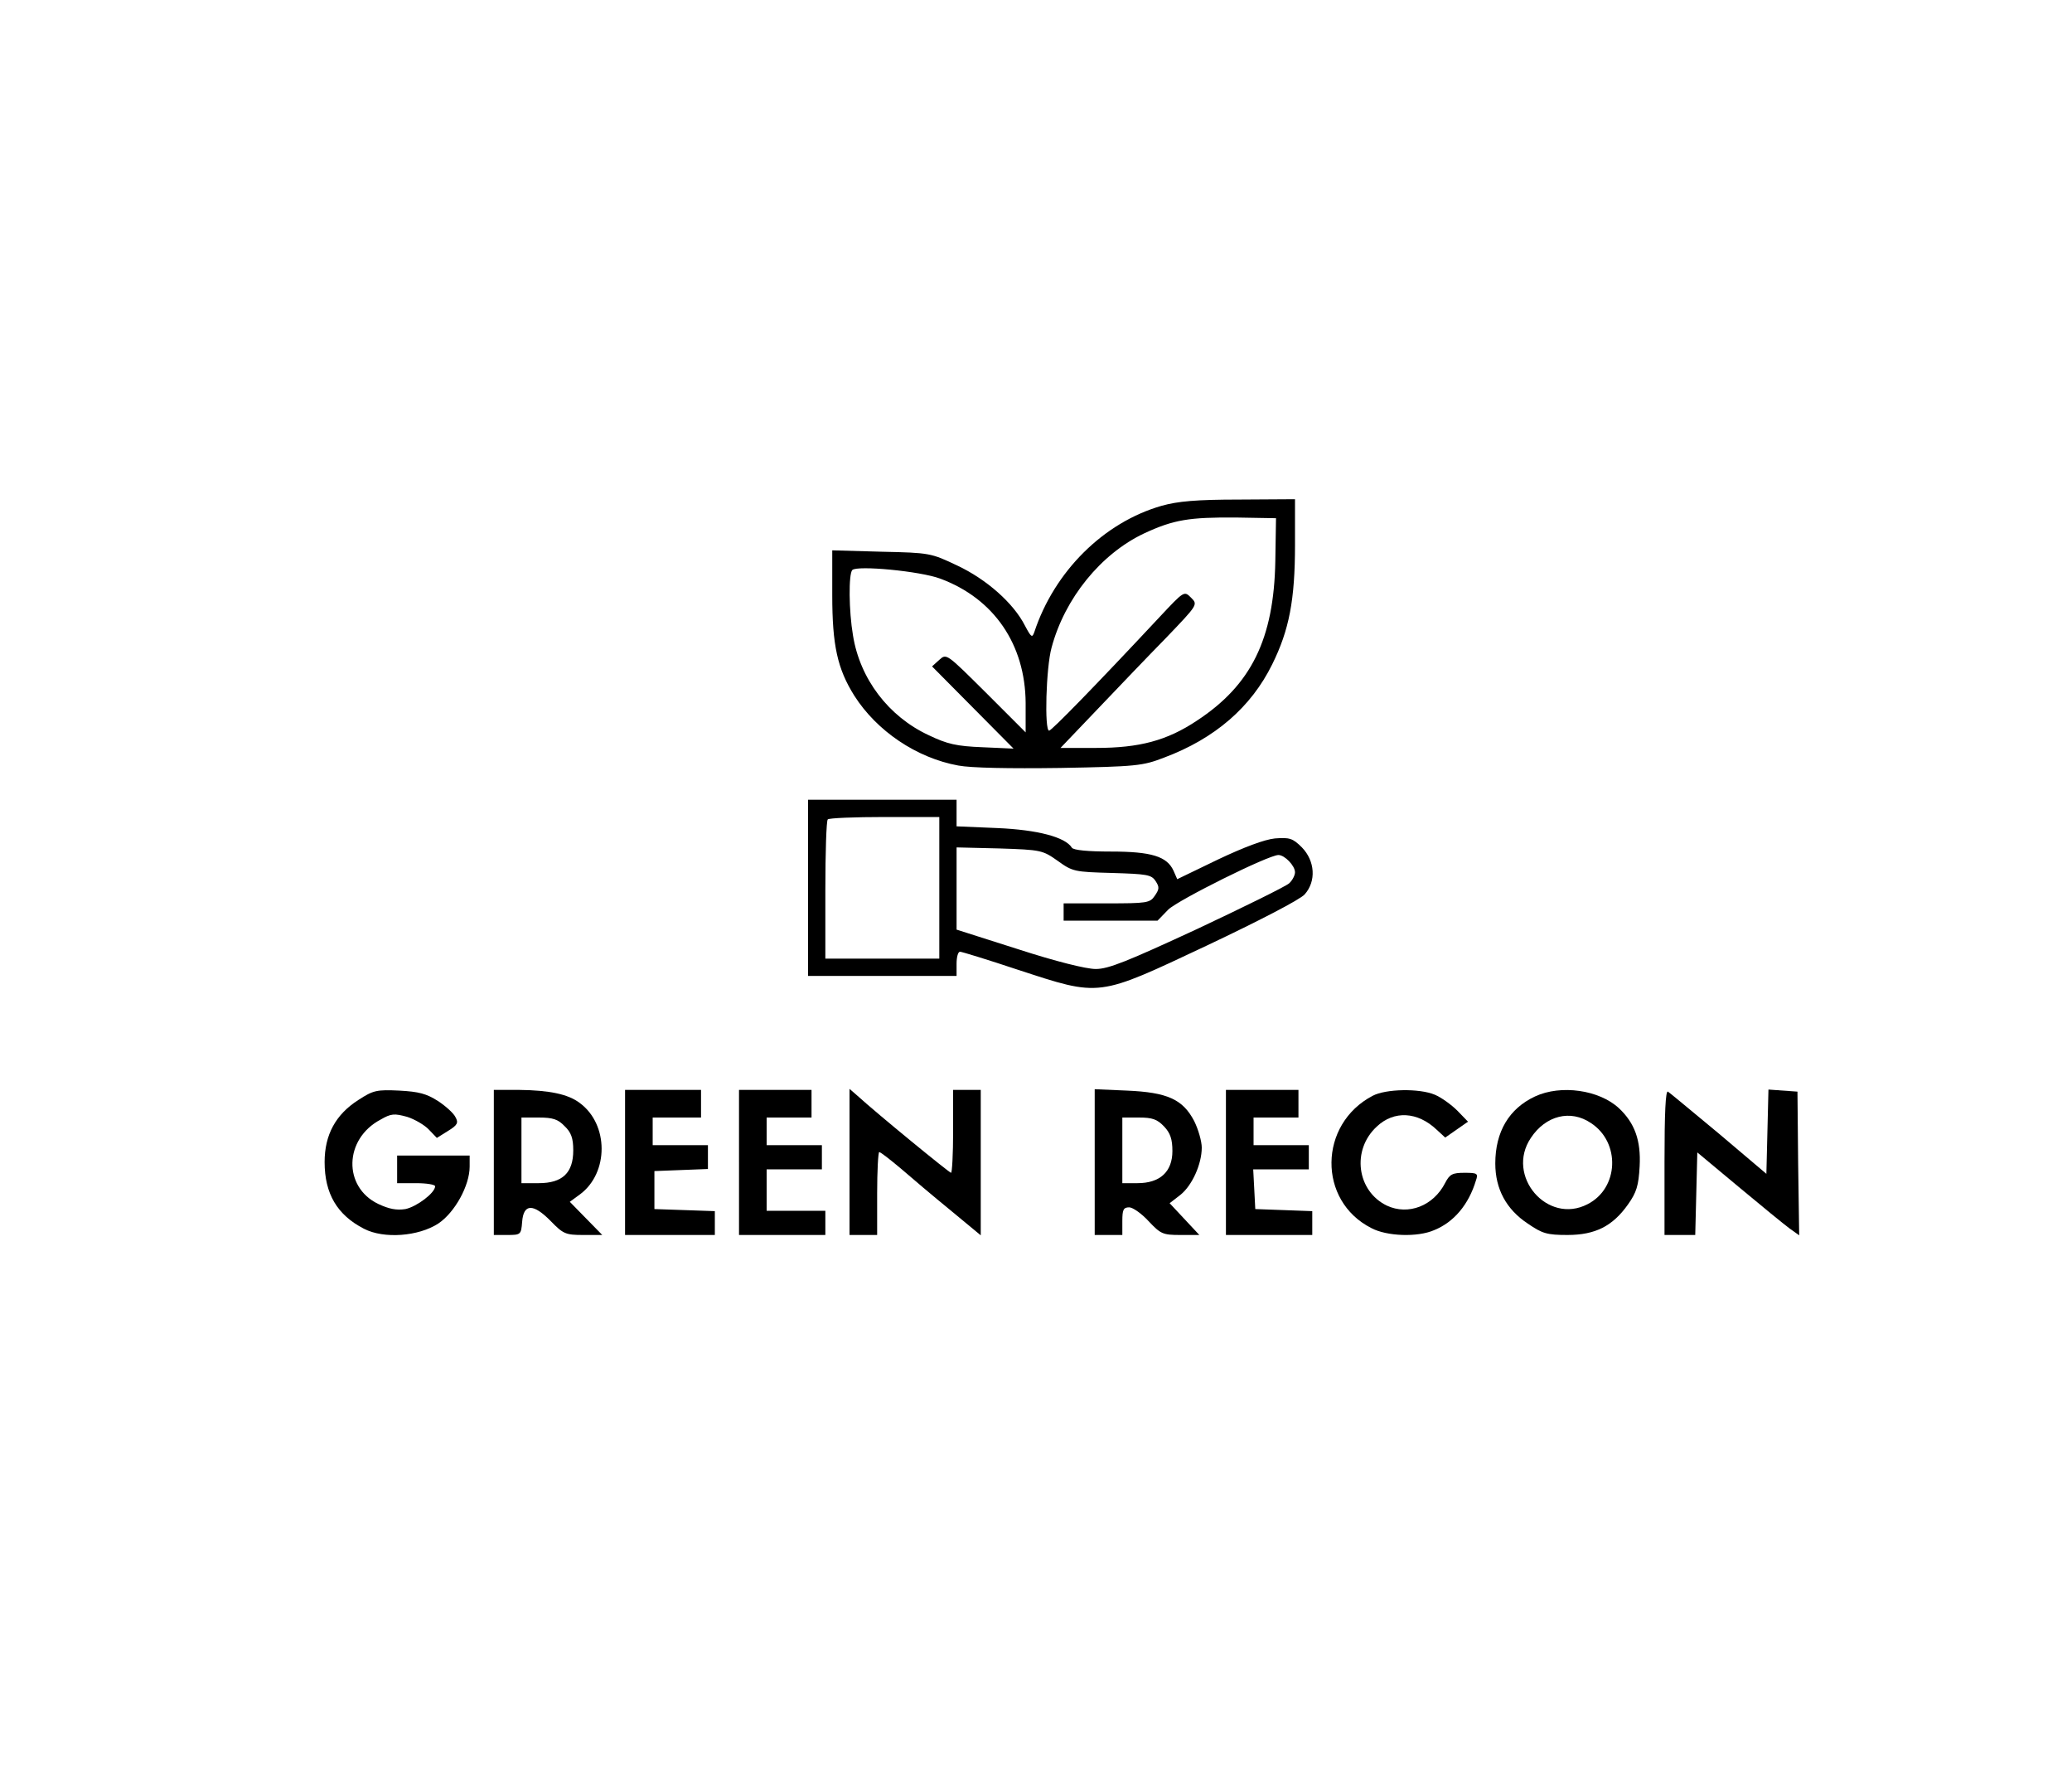<?xml version="1.0" standalone="no"?>
<!DOCTYPE svg PUBLIC "-//W3C//DTD SVG 20010904//EN"
 "http://www.w3.org/TR/2001/REC-SVG-20010904/DTD/svg10.dtd">
<svg version="1.0" xmlns="http://www.w3.org/2000/svg"
 width="634pt" height="540pt" viewBox="0 0 600 500"
 preserveAspectRatio="xMidYMid meet">

<g transform="translate(0,540) scale(0.1,-0.1)"
fill="#000000" stroke="none">
<path d="M3364 3991 c-168 -48 -311 -190 -369 -366 -6 -17 -9 -15 -27 19 -33
65 -111 134 -196 174 -76 36 -79 37 -219 40 l-143 4 0 -130 c0 -145 15 -213
64 -291 65 -102 180 -180 301 -202 37 -7 148 -9 295 -7 221 4 239 6 301 30
147 55 252 146 313 270 49 99 66 186 66 346 l0 132 -162 -1 c-123 0 -178 -5
-224 -18z m329 -160 c-4 -226 -70 -359 -227 -462 -87 -58 -167 -79 -292 -79
l-103 0 107 112 c59 62 148 155 199 207 92 96 92 96 72 116 -20 20 -20 20 -92
-57 -186 -199 -312 -328 -319 -328 -14 0 -9 182 7 240 38 143 143 272 268 331
86 40 131 47 267 46 l115 -2 -2 -124z m-970 -51 c156 -58 246 -191 247 -360
l0 -85 -115 115 c-114 113 -114 114 -135 95 l-21 -19 118 -119 118 -119 -90 4
c-75 3 -102 9 -156 35 -116 54 -199 163 -219 289 -12 70 -13 177 -2 189 14 14
196 -3 255 -25z"/>
<path d="M2340 2885 l0 -255 215 0 215 0 0 35 c0 19 4 35 10 35 5 0 80 -23
167 -52 242 -79 229 -80 548 70 150 71 270 133 283 148 34 38 30 97 -8 136
-27 27 -36 29 -78 26 -30 -3 -89 -25 -165 -61 l-118 -57 -11 25 c-19 41 -64
55 -181 55 -67 0 -108 4 -113 11 -19 31 -100 52 -216 57 l-118 5 0 38 0 39
-215 0 -215 0 0 -255z m380 0 l0 -205 -165 0 -165 0 0 198 c0 109 3 202 7 205
3 4 78 7 165 7 l158 0 0 -205z m343 78 c43 -31 48 -32 157 -35 101 -3 114 -5
126 -23 12 -18 11 -24 -2 -43 -14 -21 -23 -22 -140 -22 l-124 0 0 -25 0 -25
136 0 136 0 31 32 c29 28 290 158 319 158 18 0 48 -31 48 -50 0 -9 -8 -24 -17
-32 -10 -9 -130 -68 -266 -132 -203 -94 -257 -116 -294 -116 -28 0 -116 22
-224 57 l-179 57 0 119 0 119 124 -3 c121 -4 125 -5 169 -36z"/>
<path d="M1038 2271 c-66 -42 -98 -101 -98 -180 0 -91 36 -153 114 -193 58
-30 158 -22 215 15 48 32 91 110 91 165 l0 32 -105 0 -105 0 0 -40 0 -40 55 0
c30 0 55 -4 55 -9 0 -19 -53 -59 -86 -66 -26 -4 -47 0 -79 15 -102 49 -99 188
7 244 31 18 40 18 77 8 22 -7 51 -24 63 -37 l23 -24 32 20 c28 17 31 24 22 40
-5 11 -28 32 -51 47 -33 21 -55 27 -112 30 -65 3 -75 1 -118 -27z"/>
<path d="M1430 2090 l0 -210 39 0 c39 0 40 1 43 38 4 53 32 54 83 2 36 -37 43
-40 94 -40 l55 0 -47 48 -47 48 30 22 c83 62 83 202 -1 264 -34 26 -89 37
-176 38 l-73 0 0 -210z m205 105 c19 -18 25 -35 25 -70 0 -65 -31 -95 -100
-95 l-50 0 0 95 0 95 50 0 c41 0 56 -5 75 -25z"/>
<path d="M1810 2090 l0 -210 130 0 130 0 0 35 0 34 -87 3 -88 3 0 55 0 55 78
3 77 3 0 34 0 35 -80 0 -80 0 0 40 0 40 70 0 70 0 0 40 0 40 -110 0 -110 0 0
-210z"/>
<path d="M2140 2090 l0 -210 125 0 125 0 0 35 0 35 -85 0 -85 0 0 60 0 60 80
0 80 0 0 35 0 35 -80 0 -80 0 0 40 0 40 65 0 65 0 0 40 0 40 -105 0 -105 0 0
-210z"/>
<path d="M2460 2092 l0 -212 40 0 40 0 0 120 c0 66 3 120 6 120 4 0 32 -22 63
-48 31 -27 95 -81 144 -121 l87 -72 0 211 0 210 -40 0 -40 0 0 -120 c0 -66 -3
-120 -6 -120 -5 0 -214 171 -271 223 l-23 20 0 -211z"/>
<path d="M3170 2091 l0 -211 40 0 40 0 0 40 c0 33 3 40 20 40 10 0 36 -18 56
-40 35 -37 41 -40 92 -40 l55 0 -43 46 -43 46 31 24 c34 27 62 89 62 137 0 18
-10 53 -22 77 -33 63 -78 83 -195 88 l-93 4 0 -211z m201 103 c18 -19 24 -37
24 -71 0 -60 -36 -93 -101 -93 l-44 0 0 95 0 95 48 0 c39 0 53 -5 73 -26z"/>
<path d="M3550 2090 l0 -210 125 0 125 0 0 35 0 34 -82 3 -83 3 -3 58 -3 57
81 0 80 0 0 35 0 35 -80 0 -80 0 0 40 0 40 65 0 65 0 0 40 0 40 -105 0 -105 0
0 -210z"/>
<path d="M3975 2283 c-157 -82 -160 -304 -4 -383 45 -24 134 -27 182 -6 57 23
100 74 121 144 7 20 4 22 -33 22 -35 0 -43 -4 -56 -29 -34 -67 -107 -95 -169
-66 -87 42 -103 161 -29 229 50 47 118 43 173 -9 l25 -23 33 23 33 23 -31 32
c-17 17 -46 38 -65 46 -45 19 -142 17 -180 -3z"/>
<path d="M4445 2281 c-75 -35 -115 -102 -115 -194 0 -74 32 -133 94 -174 42
-29 56 -33 115 -33 81 0 131 26 175 88 25 35 31 55 34 111 4 74 -14 125 -60
168 -57 53 -168 69 -243 34z m162 -77 c86 -56 81 -189 -10 -235 -116 -60 -238
82 -164 192 43 65 115 83 174 43z"/>
<path d="M4820 2091 l0 -211 45 0 44 0 3 119 3 120 120 -100 c66 -55 132 -109
147 -120 l28 -20 -3 208 -2 208 -42 3 -42 3 -3 -122 -3 -122 -137 116 c-76 63
-142 118 -148 122 -7 4 -10 -62 -10 -204z"/>
</g>
</svg>
